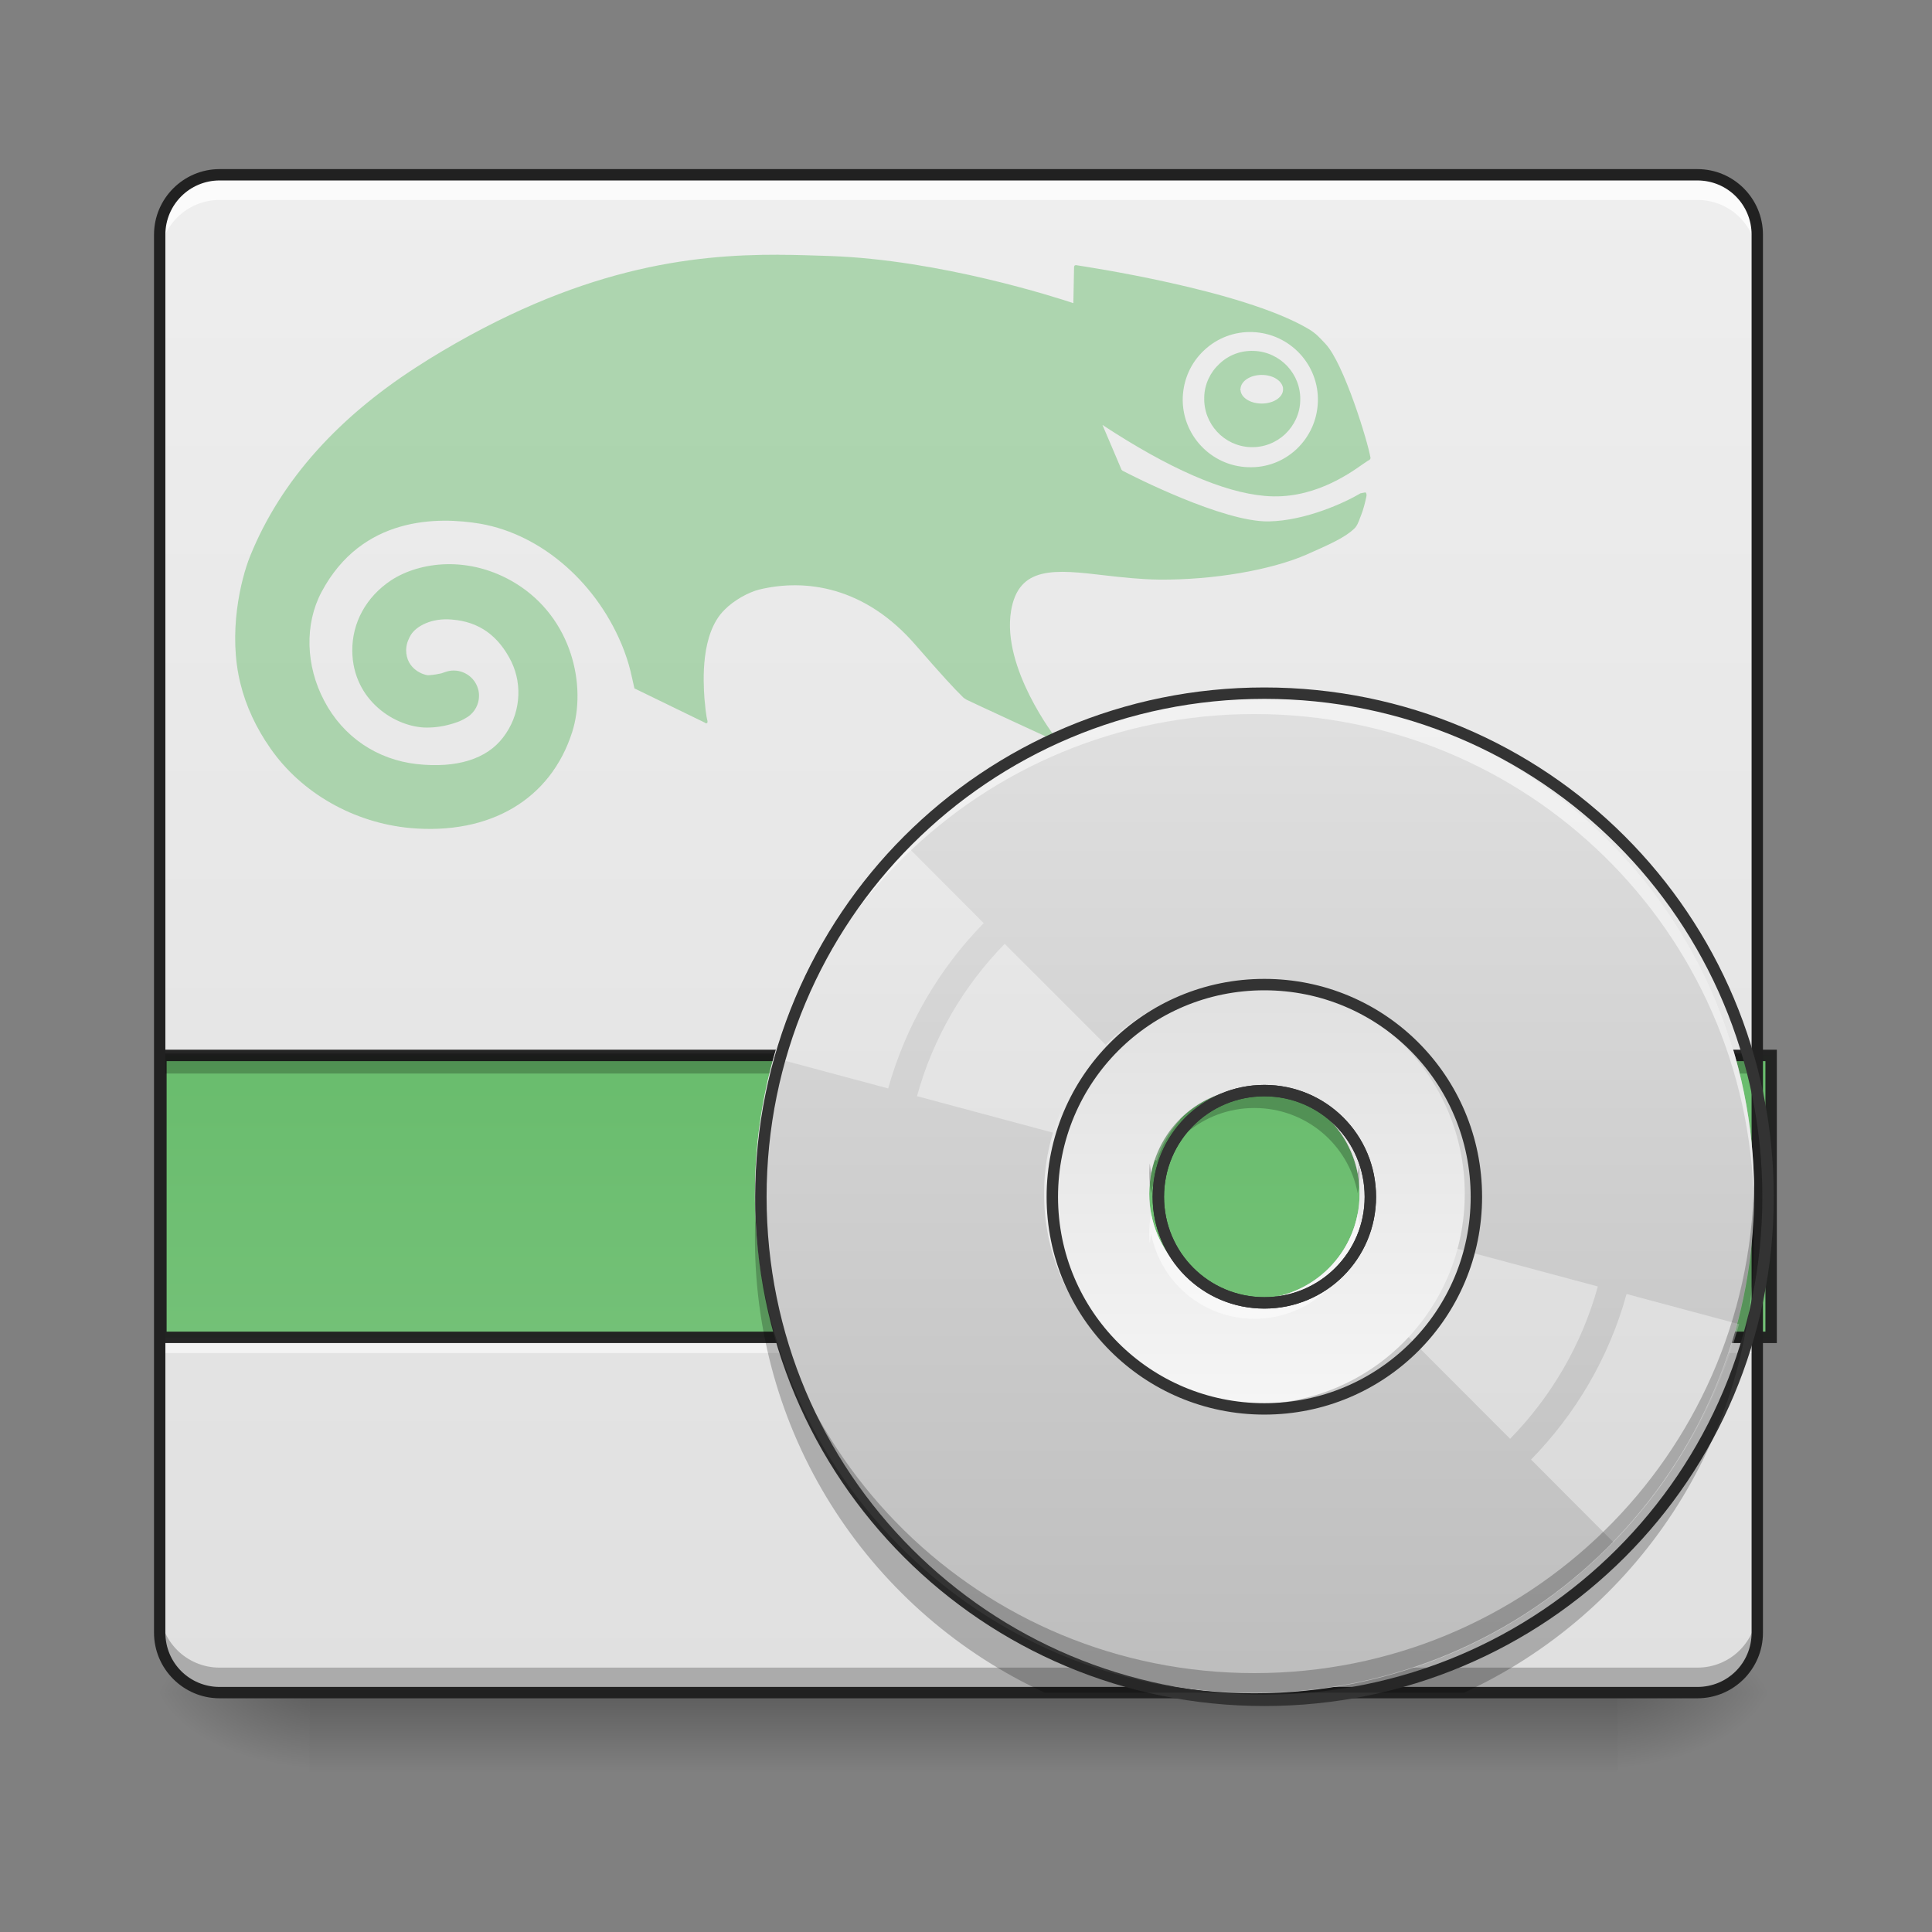 <svg height="32" viewBox="0 0 32 32" width="32" xmlns="http://www.w3.org/2000/svg" xmlns:xlink="http://www.w3.org/1999/xlink"><rect x="0" y="0" width="32" height="32" fill="#808080" stroke="none"/><linearGradient id="a" gradientUnits="userSpaceOnUse" x1="15.877" x2="15.877" y1="28.034" y2="29.357"><stop offset="0" stop-opacity=".275"/><stop offset="1" stop-opacity="0"/></linearGradient><linearGradient id="b"><stop offset="0" stop-opacity=".314"/><stop offset=".222" stop-opacity=".275"/><stop offset="1" stop-opacity="0"/></linearGradient><radialGradient id="c" cx="450.909" cy="189.579" gradientTransform="matrix(0 -.078 -.141 -0 53.123 63.595)" gradientUnits="userSpaceOnUse" r="21.167" xlink:href="#b"/><radialGradient id="d" cx="450.909" cy="189.579" gradientTransform="matrix(-0 .078 .141 0 -21.205 -7.527)" gradientUnits="userSpaceOnUse" r="21.167" xlink:href="#b"/><radialGradient id="e" cx="450.909" cy="189.579" gradientTransform="matrix(-0 -.078 .141 -0 -21.205 63.595)" gradientUnits="userSpaceOnUse" r="21.167" xlink:href="#b"/><radialGradient id="f" cx="450.909" cy="189.579" gradientTransform="matrix(0 .078 -.141 0 53.123 -7.527)" gradientUnits="userSpaceOnUse" r="21.167" xlink:href="#b"/><linearGradient id="g"><stop offset="0" stop-color="#66bb6a"/><stop offset="1" stop-color="#81c784"/></linearGradient><linearGradient id="h" gradientUnits="userSpaceOnUse" x1="7.09" x2="7.09" xlink:href="#g" y1="18.411" y2="1.98"/><linearGradient id="i" gradientUnits="userSpaceOnUse" x1="10.584" x2="10.584" y1="28.034" y2="2.896"><stop offset="0" stop-color="#e0e0e0"/><stop offset="1" stop-color="#eee"/></linearGradient><linearGradient id="j" gradientTransform="matrix(1 0 0 .778 0 14.259)" gradientUnits="userSpaceOnUse" x1="190.5" x2="190.5" xlink:href="#g" y1="36.952" y2="281.881"/><linearGradient id="k" gradientUnits="userSpaceOnUse" x1="20.779" x2="20.779" y1="11.496" y2="28.047"><stop offset="0" stop-color="#e0e0e0"/><stop offset="1" stop-color="#bdbdbd"/></linearGradient><linearGradient id="l" gradientUnits="userSpaceOnUse" x1="20.779" x2="20.779" y1="23.256" y2="16.287"><stop offset="0" stop-color="#f5f5f5"/><stop offset="1" stop-color="#e0e0e0"/></linearGradient><path d="m5.125 28.035h21.668v1.32h-21.668zm0 0" fill="url(#a)"/><path d="m26.793 28.035h2.645v-1.324h-2.645zm0 0" fill="url(#c)"/><path d="m5.125 28.035h-2.645v1.32h2.645zm0 0" fill="url(#d)"/><path d="m5.125 28.035h-2.645v-1.324h2.645zm0 0" fill="url(#e)"/><path d="m26.793 28.035h2.645v1.32h-2.645zm0 0" fill="url(#f)"/><path d="m4.109 4.641c-.738.004.027.645-.473 1.57-.371.254-.699.457-.992.621v7.332c.016.004.031.012.043.016 1.535.32 3.102.598 4.676.453 1.734-.129 3.527-.52 4.969-1.535.332-.34.691-1.621-.129-.941-1.215.605-2.656.941-3.969.422-1.09-.352-2.164-.801-3.16-1.352-.688-.383-.902-.816-.688-1.141.242-.445 3.512 1.859 5.449 1.977 1.121.02 2.875-.57 3.039-1.199.488-2.695-2.328-4.344-3.996-5.031-1.477-.566-3.004-1.152-4.602-1.18-.062-.008-.121-.012-.168-.012zm5.078 2.277c1.316.012 2.367 1.445 1.953 2.707-.328 1.289-1.984 1.957-3.105 1.234-1.16-.629-1.41-2.383-.449-3.297.395-.418.965-.652 1.539-.645zm-.051.621c-.02 0-.035 0-.051.004-1.102-.039-1.859 1.348-1.227 2.254.551.992 2.176.887 2.594-.164.457-.941-.285-2.094-1.316-2.094zm.211.742h.055c.93.078.695 1.125-.133.867-.75-.348-.469-.867.078-.867zm0 0" fill="url(#h)"/><path d="m3.637 2.895h24.477c.551 0 .992.445.992.992v23.156c0 .547-.441.992-.992.992h-24.477c-.547 0-.992-.445-.992-.992v-23.156c0-.547.445-.992.992-.992zm0 0" fill="url(#i)"/><path d="m2.645 22.082v.328h26.461v-.328zm0 0" fill="#fff" fill-opacity=".588"/><path d="m42.308 64.161h423.335v74.118h-423.335zm0 0" fill="url(#j)" stroke="#212121" stroke-opacity=".98" stroke-width="3" transform="matrix(.063 0 0 .063 0 13.439)"/><path d="m2.645 17.449v.332h26.461v-.332zm0 0" fill-opacity=".235"/><path d="m2.645 26.629v.328c0 .551.445.996.992.996h24.477c.551 0 .992-.445.992-.996v-.328c0 .551-.441.992-.992.992h-24.477c-.547 0-.992-.441-.992-.992zm0 0" fill-opacity=".235"/><path d="m3.637 2.98c-.547 0-.992.445-.992.992v.332c0-.551.445-.992.992-.992h24.477c.551 0 .992.441.992.992v-.332c0-.547-.441-.992-.992-.992zm0 0" fill="#fff" fill-opacity=".784"/><path d="m12.898 4.219c-1.445-.004-3.32.207-5.789 1.727l-.086.055c-1.402.875-2.371 1.953-2.879 3.207-.16.395-.371 1.285-.16 2.121.09.367.262.734.492 1.062.516.746 1.387 1.238 2.32 1.324 1.324.117 2.324-.477 2.68-1.586.246-.77 0-1.895-.938-2.469-.762-.465-1.586-.359-2.062-.047-.41.273-.645.699-.641 1.168.008.828.723 1.27 1.234 1.27.152 0 .301-.023.469-.078.062-.02.117-.043.18-.082l.02-.012.012-.008-.004.004c.117-.078.188-.211.188-.348 0-.039-.004-.078-.016-.117-.059-.207-.266-.336-.48-.297l-.031.008-.039.012-.059.02c-.117.027-.207.031-.223.031-.062-.004-.359-.094-.359-.418v-.004c.004-.117.051-.199.078-.246.09-.145.344-.285.68-.254.449.035.77.266.984.695.195.402.145.895-.137 1.258-.273.359-.77.512-1.426.441-.664-.074-1.223-.453-1.535-1.047-.309-.582-.328-1.27-.047-1.801.672-1.266 1.938-1.25 2.633-1.133 1.027.18 1.961 1.004 2.379 2.098.066.176.102.312.129.438l.043.191 1.164.566.016.012.027-.004.004-.031c-.004-.027-.023-.051-.051-.375-.02-.289-.066-1.078.332-1.469.152-.156.391-.289.574-.336.762-.184 1.75-.055 2.594.922.438.504.652.734.758.836l.035.035.047.031c.035.02 1.449.672 1.449.672l.031-.008v-.031c-.008-.008-.898-1.156-.742-2.102.125-.754.727-.688 1.555-.59.27.031.578.066.898.07.891.008 1.848-.156 2.441-.414.379-.168.625-.277.777-.418.055-.043.086-.121.113-.199l.02-.051c.027-.066.062-.199.078-.277.008-.031.012-.066-.012-.086l-.082.016c-.262.156-.91.453-1.516.465-.754.016-2.27-.758-2.426-.84l-.016-.016c-.039-.09-.266-.629-.316-.742 1.094.719 2 1.117 2.691 1.176.773.07 1.375-.352 1.629-.531.051-.035.09-.062.105-.066l.016-.027c-.043-.27-.445-1.582-.75-1.898-.082-.086-.152-.172-.289-.25-1.102-.645-3.719-1.031-3.844-1.051l-.02.008-.008.02s-.012.543-.012.602c-.27-.09-2.211-.719-4.035-.781-.266-.008-.547-.02-.848-.02zm7.848 1.281c.621.023 1.105.543 1.082 1.16-.012.301-.137.574-.355.781-.219.203-.5.309-.801.297-.617-.02-1.102-.539-1.082-1.156.012-.301.137-.578.355-.781.215-.203.504-.312.801-.301zm.02.312c-.211-.008-.414.066-.57.215-.152.141-.246.34-.25.551-.016.441.328.812.766.828.215.008.418-.07.574-.215.152-.145.246-.344.25-.555.016-.438-.328-.809-.77-.824zm.133.398c.184 0 .332.094.352.215v.012.012.012c-.008.125-.164.223-.352.223-.191 0-.344-.098-.352-.223-.004-.004-.004-.008-.004-.012 0-.004 0-.008.004-.012.008-.125.16-.227.352-.227zm0 0" fill="#66bb6a" fill-opacity=".471"/><path d="m3.637 2.801c-.598 0-1.086.488-1.086 1.086v23.156c0 .598.488 1.086 1.086 1.086h24.477c.602 0 1.086-.488 1.086-1.086v-23.156c0-.598-.484-1.086-1.086-1.086zm0 .188h24.477c.5 0 .898.402.898.898v23.156c0 .5-.398.898-.898.898h-24.477c-.496 0-.898-.398-.898-.898v-23.156c0-.496.402-.898.898-.898zm0 0" fill="#212121"/><path d="m20.777 11.496c-4.582 0-8.273 3.691-8.273 8.277 0 4.582 3.691 8.273 8.273 8.273 4.586 0 8.277-3.691 8.277-8.273 0-4.586-3.691-8.277-8.277-8.277zm0 6.531c.965 0 1.742.777 1.742 1.746 0 .965-.777 1.742-1.742 1.742s-1.742-.777-1.742-1.742c0-.969.777-1.746 1.742-1.746zm0 0" fill="url(#k)"/><path d="m14.93 13.922c-.48.488-.91 1.051-1.27 1.672-.359.625-.629 1.273-.812 1.934l1.863.5c.293-1.047.844-1.984 1.582-2.738zm1.711 1.711c-.68.695-1.188 1.559-1.453 2.523l3.973 1.066c.039-.125.09-.246.16-.363.066-.113.145-.219.23-.316zm0 0" fill="#fff" fill-opacity=".392"/><path d="m22.492 20.242c-.039.121-.09.242-.156.359-.07.117-.148.223-.234.316l2.91 2.914c.68-.695 1.188-1.559 1.453-2.523zm4.449 1.191c-.289 1.051-.844 1.988-1.582 2.742l1.363 1.367c.48-.492.91-1.051 1.27-1.676.359-.621.629-1.273.812-1.934zm0 0" fill="#fff" fill-opacity=".392"/><path d="m20.777 16.285c-1.93 0-3.484 1.555-3.484 3.488 0 1.93 1.555 3.484 3.484 3.484 1.93 0 3.484-1.555 3.484-3.484 0-1.934-1.555-3.488-3.484-3.488zm0 1.742c.965 0 1.742.777 1.742 1.746 0 .965-.777 1.742-1.742 1.742s-1.742-.777-1.742-1.742c0-.969.777-1.746 1.742-1.746zm0 0" fill="url(#l)"/><path d="m20.777 11.496c-4.582 0-8.273 3.691-8.273 8.277v.156c.094-4.504 3.746-8.102 8.273-8.102s8.184 3.598 8.273 8.102c.004-.055.004-.105.004-.156 0-4.586-3.691-8.277-8.277-8.277zm-1.711 8.605c-.02.109-.031.219-.031.332 0 .055.004.109.008.164.008-.055.016-.109.023-.164.156.805.859 1.41 1.711 1.41.852 0 1.559-.605 1.711-1.41.012.055.02.109.023.164.008-.055.008-.109.008-.164 0-.113-.008-.223-.031-.332-.152.809-.859 1.414-1.711 1.414-.852 0-1.555-.605-1.711-1.414zm0 0" fill="#fdfdfd" fill-opacity=".588"/><path d="m20.777 28.039c-4.582 0-8.273-3.688-8.273-8.273 0-.055 0-.105 0-.156.094 4.504 3.746 8.102 8.273 8.102s8.184-3.598 8.273-8.102c.004.051.004.102.004.156 0 4.586-3.691 8.273-8.277 8.273zm-1.711-8.273c-.02-.109-.031-.219-.031-.332 0-.055.004-.109.008-.164.008.055.016.109.023.164.156-.805.859-1.41 1.711-1.41.852 0 1.559.605 1.711 1.41.012-.055.02-.109.023-.164.008.055.008.109.008.164 0 .113-.008.223-.031.332-.152-.809-.859-1.414-1.711-1.414-.852 0-1.555.605-1.711 1.414zm0 0" fill-opacity=".235"/><path d="m332.406-31.08c-73.305 0-132.362 59.057-132.362 132.425 0 73.305 59.057 132.362 132.362 132.362 73.368 0 132.425-59.057 132.425-132.362 0-73.368-59.057-132.425-132.425-132.425zm0 104.49c15.436 0 27.872 12.436 27.872 27.935 0 15.436-12.436 27.872-27.872 27.872s-27.872-12.436-27.872-27.872c0-15.499 12.436-27.935 27.872-27.935zm0 0" fill="none" stroke="#333" stroke-linecap="round" stroke-width="3" transform="matrix(.063 0 0 .063 0 13.439)"/><path d="m332.406 45.538c-30.872 0-55.745 24.873-55.745 55.807 0 30.872 24.873 55.745 55.745 55.745s55.745-24.873 55.745-55.745c0-30.935-24.873-55.807-55.745-55.807zm0 27.872c15.436 0 27.872 12.436 27.872 27.935 0 15.436-12.436 27.872-27.872 27.872s-27.872-12.436-27.872-27.872c0-15.499 12.436-27.935 27.872-27.935zm0 0" fill="none" stroke="#333" stroke-linecap="round" stroke-width="3" transform="matrix(.063 0 0 .063 0 13.439)"/><path d="m12.512 20.145c-.008.121-.008.246-.008.371 0 3.344 1.961 6.211 4.801 7.52h3c-4.238-.238-7.605-3.637-7.793-7.891zm16.535 0c-.188 4.254-3.555 7.652-7.797 7.891h3c2.84-1.309 4.805-4.176 4.805-7.52 0-.125-.004-.25-.008-.371zm0 0" fill-opacity=".235"/></svg>